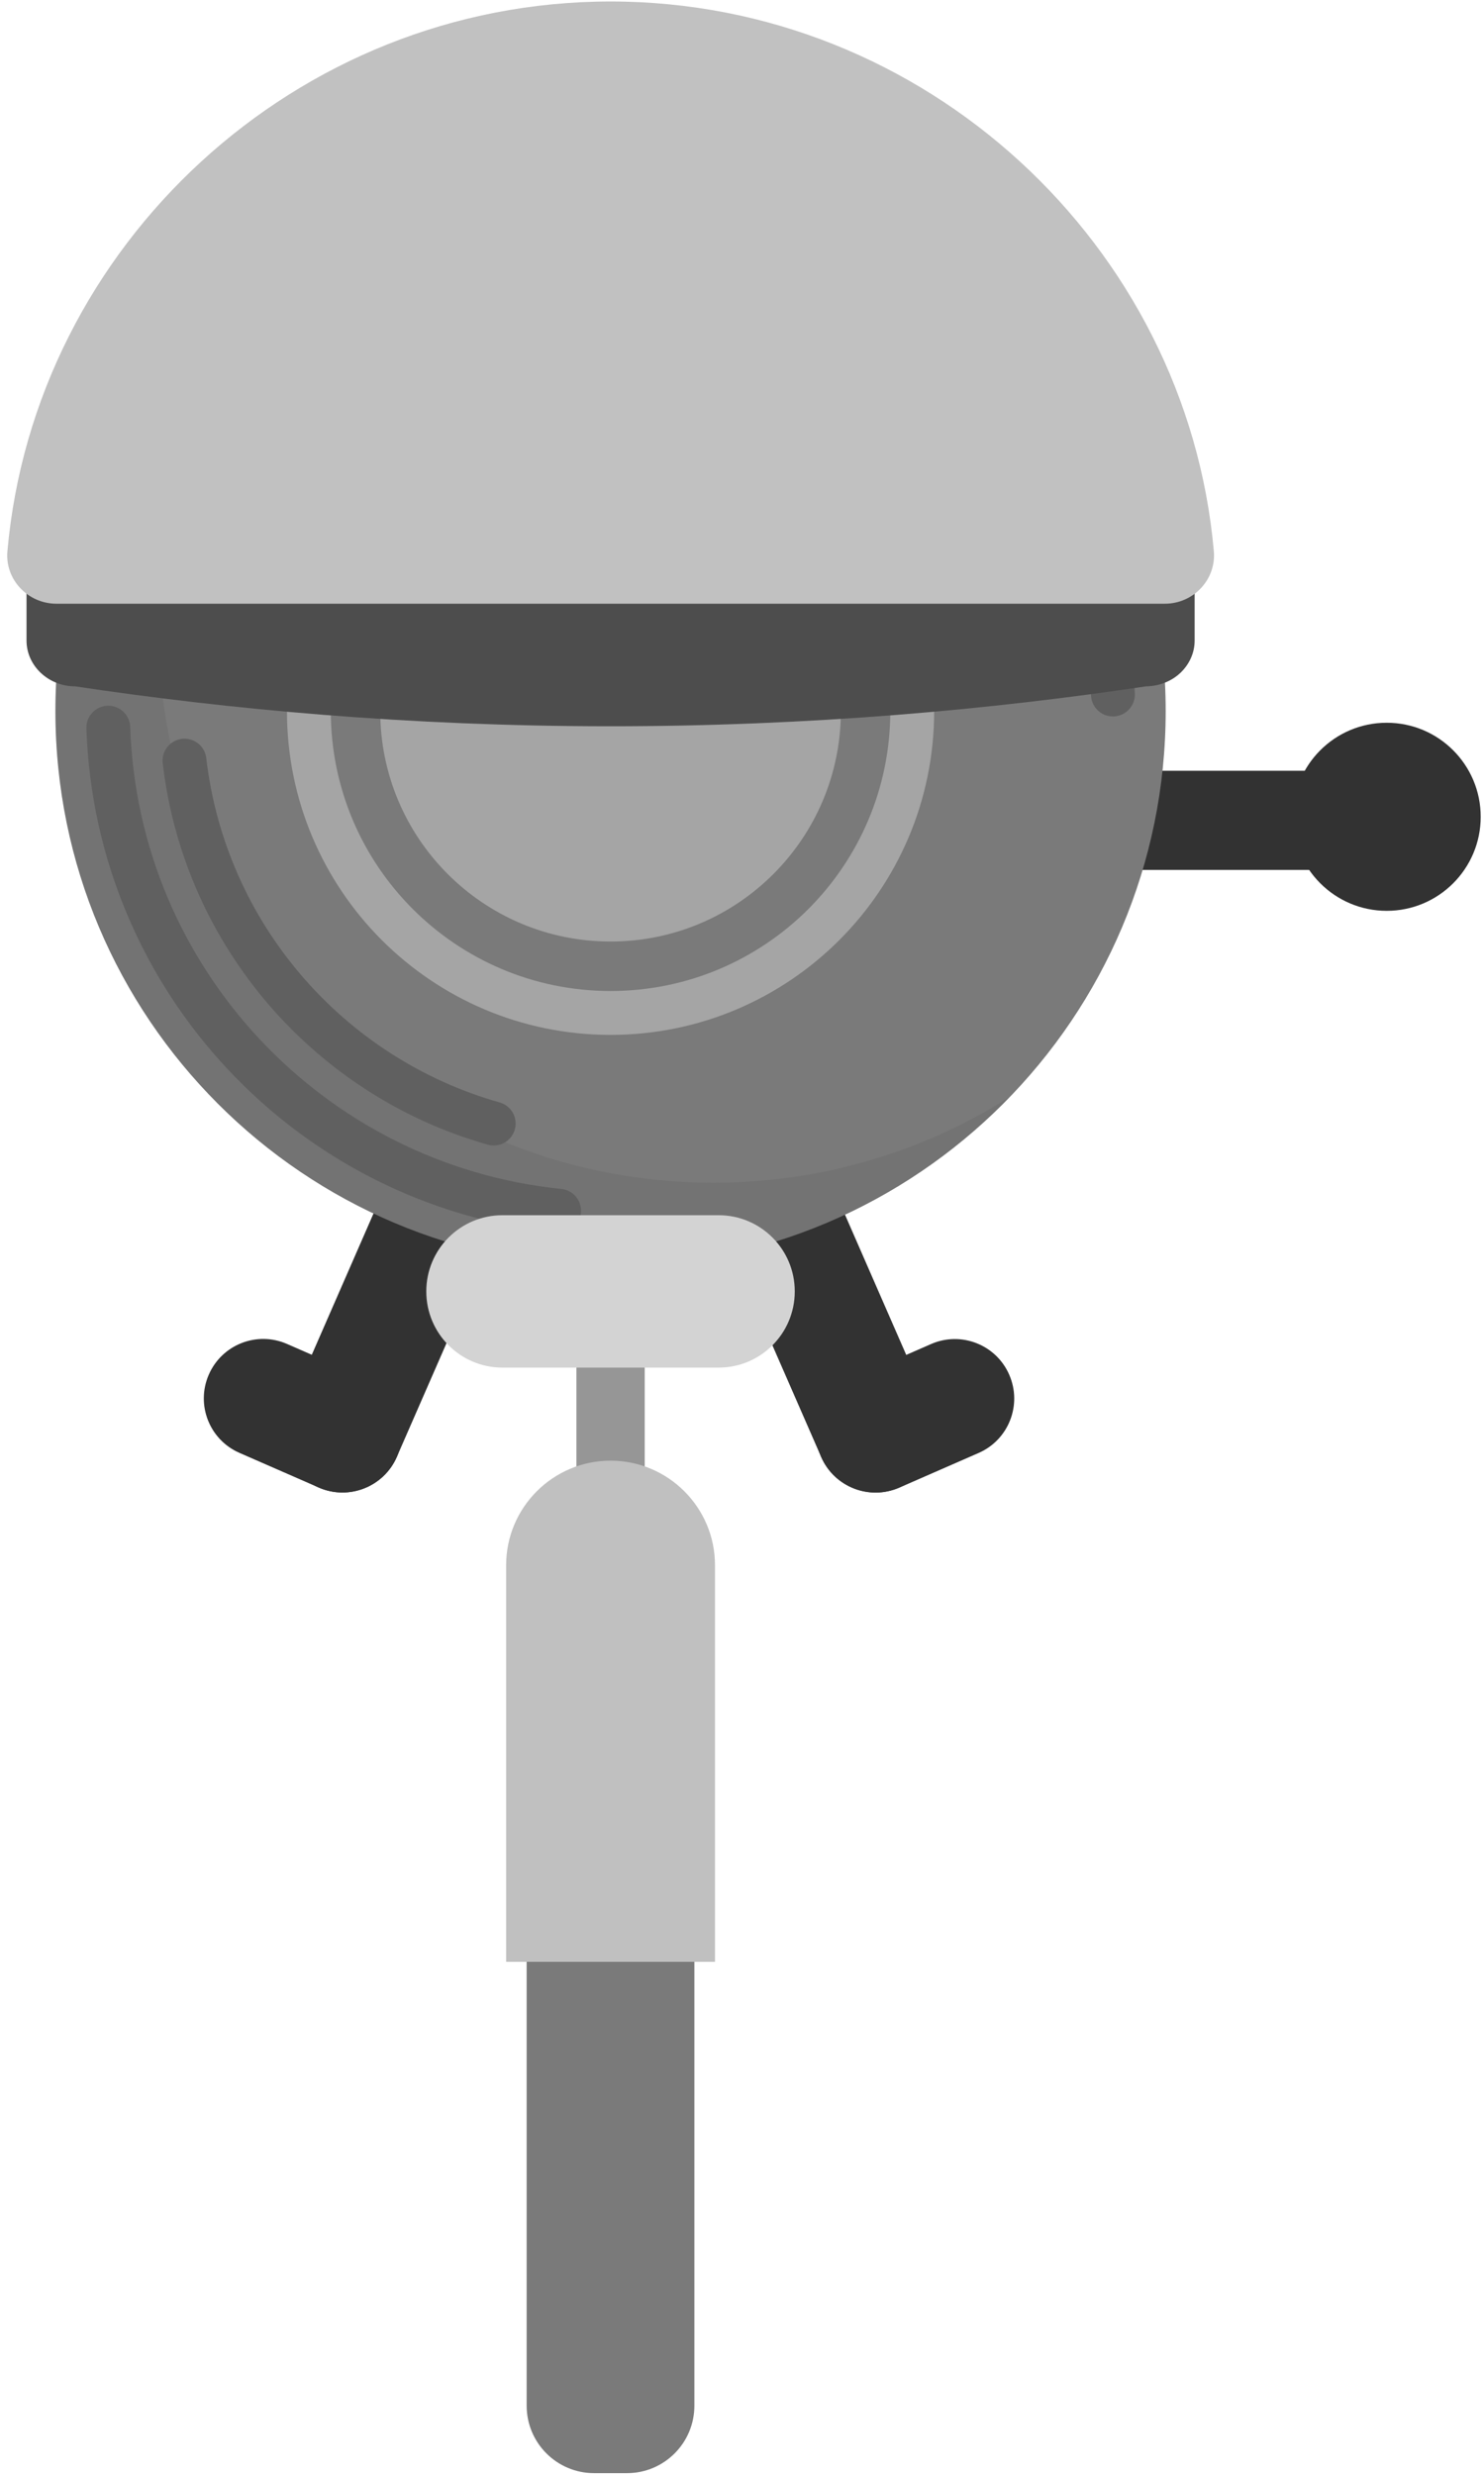 <svg width="141" height="235" viewBox="0 0 141 235" fill="none" xmlns="http://www.w3.org/2000/svg">
<g clip-path="url(#clip0_5911_21407)">
<path d="M58.013 121.275V151.212" stroke="#969696" stroke-width="6.489"/>
<path d="M56.446 234.844H59.569C63.107 234.844 65.975 231.976 65.975 228.439V181.525C65.975 177.987 63.107 175.119 59.569 175.119H56.446C52.908 175.119 50.04 177.987 50.04 181.525L50.04 228.439C50.04 231.976 52.908 234.844 56.446 234.844Z" fill="#7A7A7A"/>
<path d="M127.667 73.187H103.036C101.062 73.187 99.462 74.787 99.462 76.76V79.035C99.462 81.008 101.062 82.608 103.036 82.608H127.667C129.641 82.608 131.241 81.008 131.241 79.035V76.76C131.241 74.787 129.641 73.187 127.667 73.187Z" fill="#323232"/>
<path d="M131.757 86.49C136.689 86.49 140.687 82.492 140.687 77.56C140.687 72.628 136.689 68.63 131.757 68.63C126.826 68.63 122.828 72.628 122.828 77.56C122.828 82.492 126.826 86.49 131.757 86.49Z" fill="#323232"/>
<path d="M37.703 138.343L46.735 117.682C47.982 114.828 46.68 111.503 43.826 110.256L43.818 110.253C40.965 109.005 37.64 110.308 36.392 113.161L27.361 133.823C26.114 136.677 27.416 140.001 30.27 141.249L30.278 141.252C33.132 142.499 36.456 141.197 37.703 138.343Z" fill="#323232"/>
<path d="M22.747 137.959L30.28 141.251C33.134 142.499 36.459 141.197 37.706 138.343L37.71 138.335C38.957 135.481 37.655 132.157 34.801 130.909L27.268 127.616C24.414 126.369 21.089 127.671 19.842 130.525L19.838 130.533C18.591 133.387 19.893 136.711 22.747 137.959Z" fill="#323232"/>
<path d="M88.362 133.82L79.331 113.159C78.084 110.305 74.759 109.003 71.905 110.25L71.897 110.254C69.044 111.501 67.741 114.826 68.989 117.679L78.02 138.341C79.267 141.195 82.592 142.497 85.446 141.25L85.453 141.246C88.307 139.999 89.609 136.674 88.362 133.82Z" fill="#323232"/>
<path d="M88.462 127.627L80.929 130.92C78.075 132.167 76.773 135.492 78.02 138.345L78.024 138.353C79.271 141.207 82.596 142.509 85.45 141.262L92.983 137.969C95.837 136.722 97.139 133.397 95.891 130.543L95.888 130.535C94.641 127.682 91.316 126.379 88.462 127.627Z" fill="#323232"/>
<path d="M58.011 120.267C87.141 120.267 110.755 96.653 110.755 67.522C110.755 38.392 87.141 14.778 58.011 14.778C28.881 14.778 5.266 38.392 5.266 67.522C5.266 96.653 28.881 120.267 58.011 120.267Z" fill="#7A7A7A"/>
<path opacity="0.43" d="M58.011 96.186C73.841 96.186 86.674 83.353 86.674 67.522C86.674 51.692 73.841 38.859 58.011 38.859C42.181 38.859 29.348 51.692 29.348 67.522C29.348 83.353 42.181 96.186 58.011 96.186Z" stroke="#DFDFDF" stroke-width="4.165" stroke-miterlimit="10"/>
<path opacity="0.43" d="M58.011 89.404C70.096 89.404 79.893 79.607 79.893 67.522C79.893 55.436 70.096 45.639 58.011 45.639C45.925 45.639 36.128 55.436 36.128 67.522C36.128 79.607 45.925 89.404 58.011 89.404Z" fill="#DFDFDF"/>
<path opacity="0.2" d="M5.266 67.522C5.266 96.651 28.881 120.266 58.011 120.266C72.896 120.266 86.332 114.102 95.92 104.181C87.773 109.329 78.127 112.311 67.782 112.311C38.652 112.311 15.045 88.696 15.045 59.567C15.045 45.323 20.685 32.395 29.872 22.907C15.087 32.245 5.266 48.738 5.266 67.522Z" fill="#585858"/>
<path d="M10.29 69.096C11.09 93.078 29.574 112.578 53.122 114.969" stroke="#606060" stroke-width="4.165" stroke-miterlimit="10" stroke-linecap="round"/>
<path d="M17.53 72.228C19.454 88.763 31.274 102.274 46.909 106.689" stroke="#606060" stroke-width="4.165" stroke-miterlimit="10" stroke-linecap="round"/>
<path d="M105.742 65.948C104.943 41.966 86.459 22.466 62.91 20.075" stroke="#606060" stroke-width="4.165" stroke-miterlimit="10" stroke-linecap="round"/>
<path d="M98.503 62.815C96.579 46.28 84.759 32.769 69.124 28.355" stroke="#606060" stroke-width="4.165" stroke-miterlimit="10" stroke-linecap="round"/>
<path d="M47.733 129.863H68.283C72.276 129.863 75.513 126.626 75.513 122.632V122.624C75.513 118.631 72.276 115.394 68.283 115.394H47.733C43.74 115.394 40.503 118.631 40.503 122.624V122.632C40.503 126.626 43.74 129.863 47.733 129.863Z" fill="#D3D3D3"/>
<path d="M67.933 186.29H48.091V148.622C48.091 143.149 52.539 138.701 58.012 138.701C63.485 138.701 67.933 143.149 67.933 148.622V186.29Z" fill="#C0C0C0"/>
<path d="M7.135 65.174C21.704 67.356 38.763 68.955 57.83 68.964C77.056 68.972 94.24 67.364 108.892 65.174C109.201 65.174 110.833 65.14 112.149 63.899C112.982 63.108 113.507 62.025 113.507 60.825V53.828C113.507 51.438 111.433 49.48 108.892 49.48H7.135C4.602 49.48 2.52 51.438 2.52 53.828V60.825C2.52 63.216 4.594 65.174 7.135 65.174Z" fill="#4D4D4D"/>
<path d="M110.675 57.327C113.39 57.327 115.564 55.036 115.331 52.346C112.757 23.274 87.892 0.142 58.013 0.142C28.134 0.142 3.278 23.274 0.704 52.346C0.462 55.028 2.645 57.327 5.36 57.327H110.675Z" fill="#C1C1C1"/>
</g>
<defs>
<clipPath id="clip0_5911_21407">
<rect width="140" height="234.694" fill="white" transform="translate(0.685 0.142)"/>
</clipPath>
</defs>
</svg>
